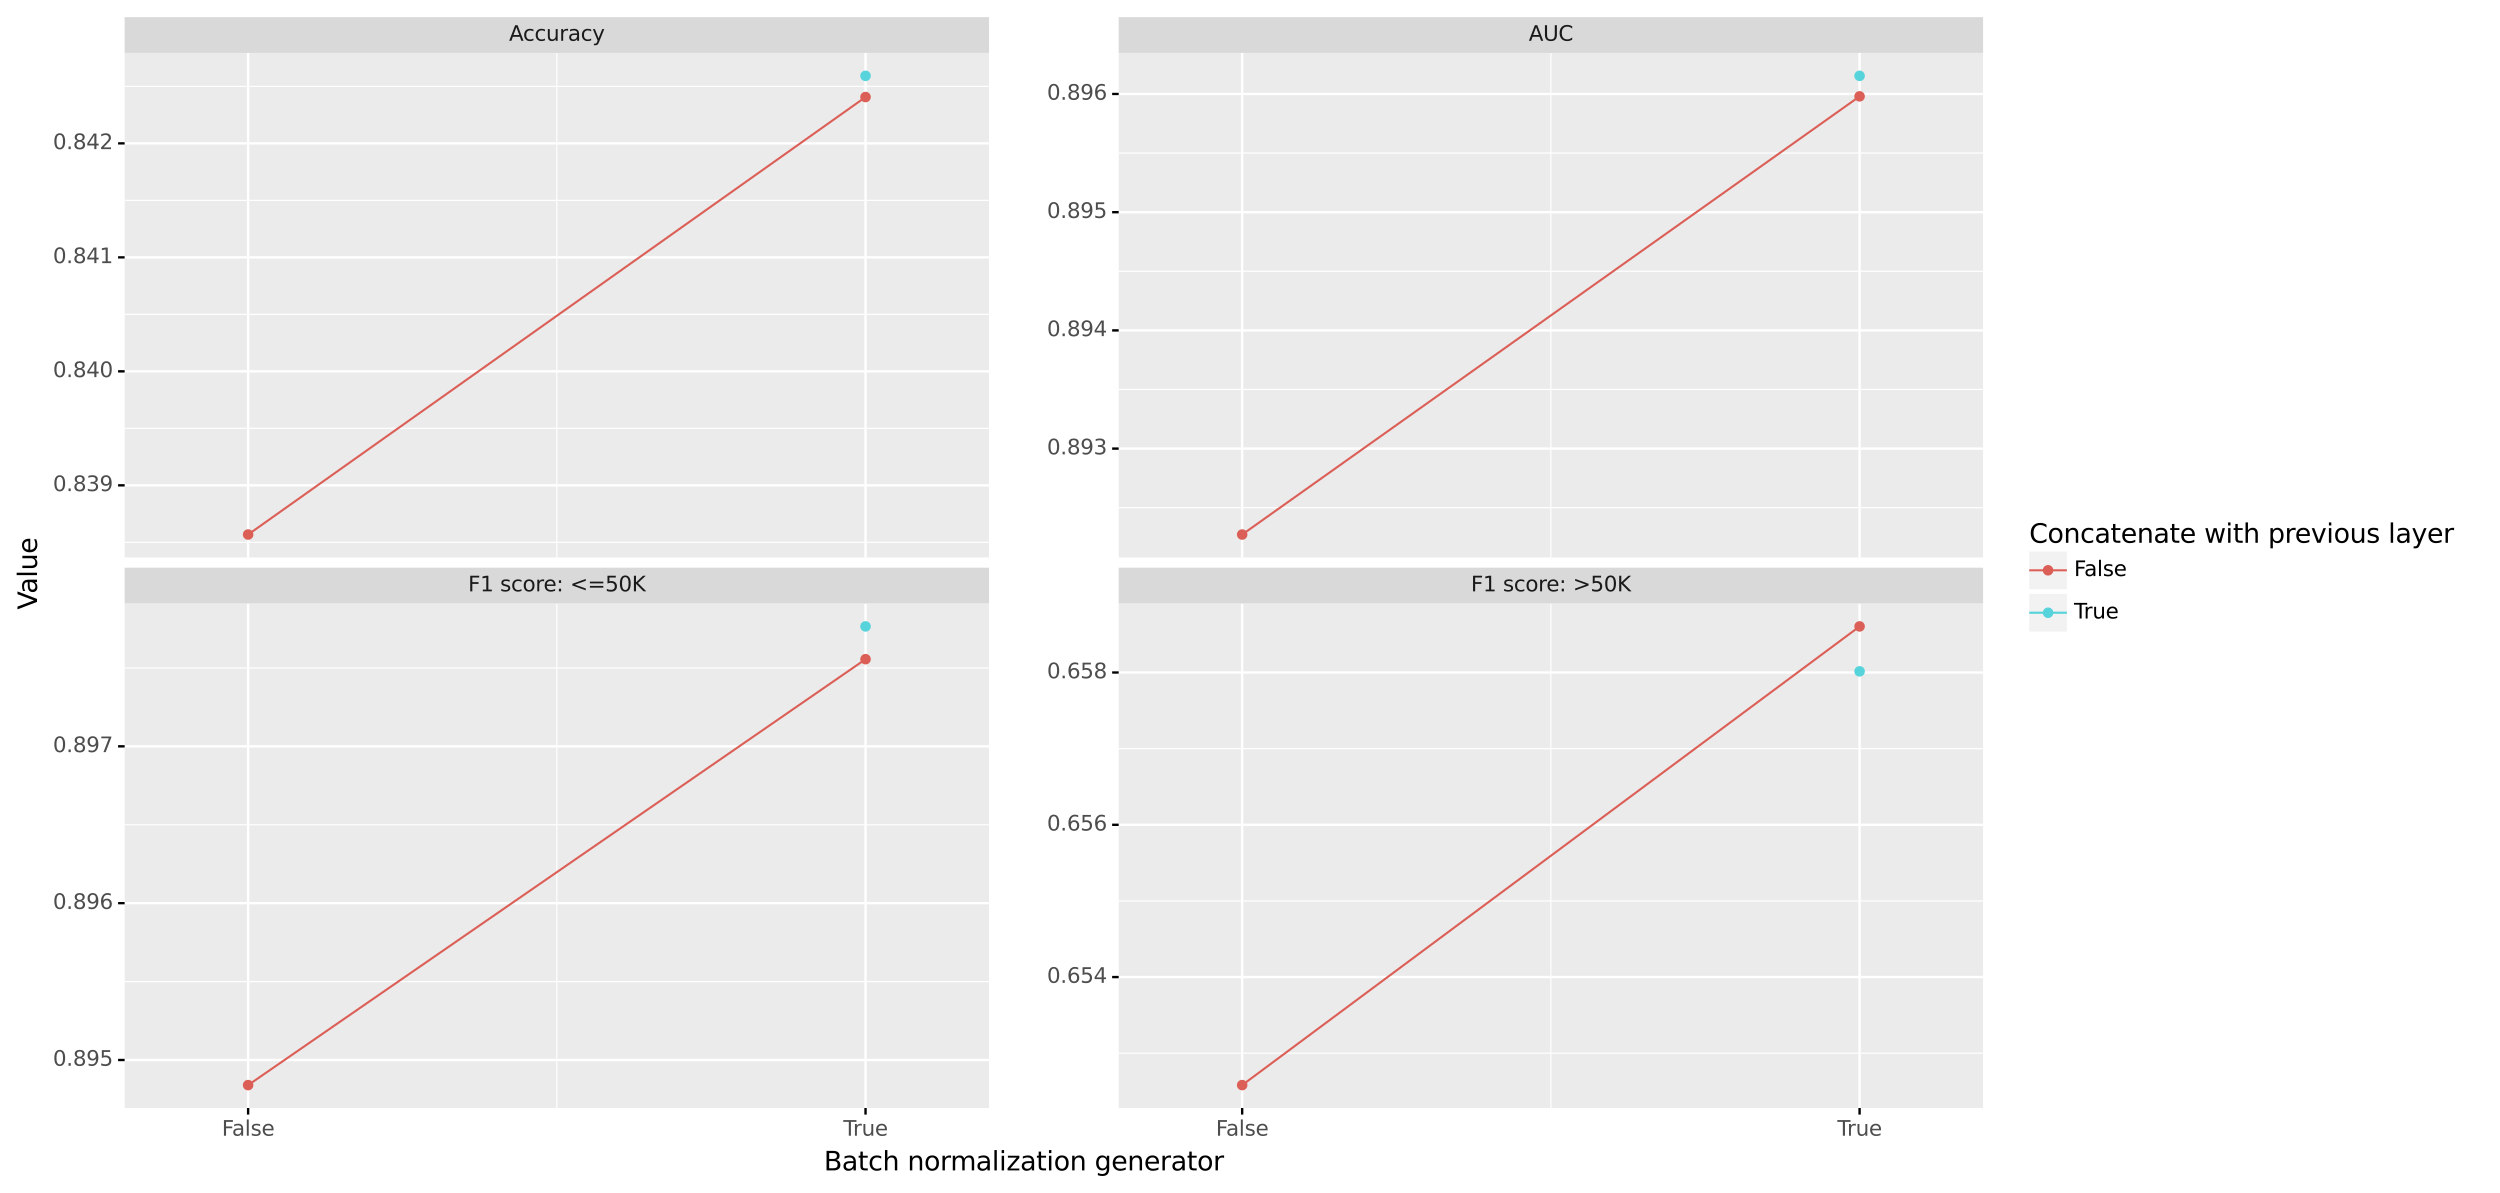<?xml version="1.0" encoding="utf-8" standalone="no"?>
<!DOCTYPE svg PUBLIC "-//W3C//DTD SVG 1.1//EN"
  "http://www.w3.org/Graphics/SVG/1.1/DTD/svg11.dtd">
<svg height="501.477pt" version="1.1" viewBox="0 0 1050.881 501.477" width="1050.881pt" xmlns="http://www.w3.org/2000/svg" xmlns:xlink="http://www.w3.org/1999/xlink">
 <rect x="0" y="0" width="1050.881" height="501.477" fill="#808080" stroke="none"/>
 <defs>
  <style type="text/css">*{stroke-linecap:butt;stroke-linejoin:round;}</style>
 </defs>
 <g id="figure_1">
  <g id="patch_1">
   <path d="M 0 501.477 
L 1050.881 501.477 
L 1050.881 0 
L 0 0 
z
" style="fill:#ffffff;stroke:#ffffff;stroke-linejoin:miter;"/>
  </g>
  <g id="axes_1">
   <g id="patch_2">
    <path d="M 52.389 234.334 
L 415.738 234.334 
L 415.738 22.244 
L 52.389 22.244 
z
" style="fill:#ebebeb;"/>
   </g>
   <g id="matplotlib.axis_1">
    <g id="xtick_1">
     <g id="line2d_1">
      <path clip-path="url(#pdd82949e66)" d="M 104.296 234.334 
L 104.296 22.244 
" style="fill:none;stroke:#ffffff;"/>
     </g>
    </g>
    <g id="xtick_2">
     <g id="line2d_2">
      <path clip-path="url(#pdd82949e66)" d="M 363.831 234.334 
L 363.831 22.244 
" style="fill:none;stroke:#ffffff;"/>
     </g>
    </g>
    <g id="xtick_3">
     <g id="line2d_3">
      <path clip-path="url(#pdd82949e66)" d="M 234.063 234.334 
L 234.063 22.244 
" style="fill:none;stroke:#ffffff;stroke-width:0.5;"/>
     </g>
    </g>
   </g>
   <g id="matplotlib.axis_2">
    <g id="ytick_1">
     <g id="line2d_4">
      <path clip-path="url(#pdd82949e66)" d="M 52.389 204.013 
L 415.738 204.013 
" style="fill:none;stroke:#ffffff;"/>
     </g>
     <g id="line2d_5">
      <path d="M 52.389 204.013 
" style="fill:none;stroke:#333333;stroke-width:1.5;"/>
      <defs>
       <path d="M 0 0 
L -2.75 0 
" id="mdc51d6f769" style="stroke:#000000;"/>
      </defs>
      <g>
       <use style="fill:#333333;stroke:#000000;" x="52.389" xlink:href="#mdc51d6f769" y="204.013"/>
      </g>
     </g>
     <g id="text_1">
      <!-- 0.839 -->
      <g style="fill:#4d4d4d;" transform="translate(22.246 206.441)scale(0.088 -0.088)">
       <defs>
        <path d="M 2034 4250 
Q 1547 4250 1301 3770 
Q 1056 3291 1056 2328 
Q 1056 1369 1301 889 
Q 1547 409 2034 409 
Q 2525 409 2770 889 
Q 3016 1369 3016 2328 
Q 3016 3291 2770 3770 
Q 2525 4250 2034 4250 
z
M 2034 4750 
Q 2819 4750 3233 4129 
Q 3647 3509 3647 2328 
Q 3647 1150 3233 529 
Q 2819 -91 2034 -91 
Q 1250 -91 836 529 
Q 422 1150 422 2328 
Q 422 3509 836 4129 
Q 1250 4750 2034 4750 
z
" id="DejaVuSans-30" transform="scale(0.016)"/>
        <path d="M 684 794 
L 1344 794 
L 1344 0 
L 684 0 
L 684 794 
z
" id="DejaVuSans-2e" transform="scale(0.016)"/>
        <path d="M 2034 2216 
Q 1584 2216 1326 1975 
Q 1069 1734 1069 1313 
Q 1069 891 1326 650 
Q 1584 409 2034 409 
Q 2484 409 2743 651 
Q 3003 894 3003 1313 
Q 3003 1734 2745 1975 
Q 2488 2216 2034 2216 
z
M 1403 2484 
Q 997 2584 770 2862 
Q 544 3141 544 3541 
Q 544 4100 942 4425 
Q 1341 4750 2034 4750 
Q 2731 4750 3128 4425 
Q 3525 4100 3525 3541 
Q 3525 3141 3298 2862 
Q 3072 2584 2669 2484 
Q 3125 2378 3379 2068 
Q 3634 1759 3634 1313 
Q 3634 634 3220 271 
Q 2806 -91 2034 -91 
Q 1263 -91 848 271 
Q 434 634 434 1313 
Q 434 1759 690 2068 
Q 947 2378 1403 2484 
z
M 1172 3481 
Q 1172 3119 1398 2916 
Q 1625 2713 2034 2713 
Q 2441 2713 2670 2916 
Q 2900 3119 2900 3481 
Q 2900 3844 2670 4047 
Q 2441 4250 2034 4250 
Q 1625 4250 1398 4047 
Q 1172 3844 1172 3481 
z
" id="DejaVuSans-38" transform="scale(0.016)"/>
        <path d="M 2597 2516 
Q 3050 2419 3304 2112 
Q 3559 1806 3559 1356 
Q 3559 666 3084 287 
Q 2609 -91 1734 -91 
Q 1441 -91 1130 -33 
Q 819 25 488 141 
L 488 750 
Q 750 597 1062 519 
Q 1375 441 1716 441 
Q 2309 441 2620 675 
Q 2931 909 2931 1356 
Q 2931 1769 2642 2001 
Q 2353 2234 1838 2234 
L 1294 2234 
L 1294 2753 
L 1863 2753 
Q 2328 2753 2575 2939 
Q 2822 3125 2822 3475 
Q 2822 3834 2567 4026 
Q 2313 4219 1838 4219 
Q 1578 4219 1281 4162 
Q 984 4106 628 3988 
L 628 4550 
Q 988 4650 1302 4700 
Q 1616 4750 1894 4750 
Q 2613 4750 3031 4423 
Q 3450 4097 3450 3541 
Q 3450 3153 3228 2886 
Q 3006 2619 2597 2516 
z
" id="DejaVuSans-33" transform="scale(0.016)"/>
        <path d="M 703 97 
L 703 672 
Q 941 559 1184 500 
Q 1428 441 1663 441 
Q 2288 441 2617 861 
Q 2947 1281 2994 2138 
Q 2813 1869 2534 1725 
Q 2256 1581 1919 1581 
Q 1219 1581 811 2004 
Q 403 2428 403 3163 
Q 403 3881 828 4315 
Q 1253 4750 1959 4750 
Q 2769 4750 3195 4129 
Q 3622 3509 3622 2328 
Q 3622 1225 3098 567 
Q 2575 -91 1691 -91 
Q 1453 -91 1209 -44 
Q 966 3 703 97 
z
M 1959 2075 
Q 2384 2075 2632 2365 
Q 2881 2656 2881 3163 
Q 2881 3666 2632 3958 
Q 2384 4250 1959 4250 
Q 1534 4250 1286 3958 
Q 1038 3666 1038 3163 
Q 1038 2656 1286 2365 
Q 1534 2075 1959 2075 
z
" id="DejaVuSans-39" transform="scale(0.016)"/>
       </defs>
       <use xlink:href="#DejaVuSans-30"/>
       <use x="63.623" xlink:href="#DejaVuSans-2e"/>
       <use x="95.41" xlink:href="#DejaVuSans-38"/>
       <use x="159.033" xlink:href="#DejaVuSans-33"/>
       <use x="222.656" xlink:href="#DejaVuSans-39"/>
      </g>
     </g>
    </g>
    <g id="ytick_2">
     <g id="line2d_6">
      <path clip-path="url(#pdd82949e66)" d="M 52.389 156.097 
L 415.738 156.097 
" style="fill:none;stroke:#ffffff;"/>
     </g>
     <g id="line2d_7">
      <path d="M 52.389 156.097 
" style="fill:none;stroke:#333333;stroke-width:1.5;"/>
      <g>
       <use style="fill:#333333;stroke:#000000;" x="52.389" xlink:href="#mdc51d6f769" y="156.097"/>
      </g>
     </g>
     <g id="text_2">
      <!-- 0.840 -->
      <g style="fill:#4d4d4d;" transform="translate(22.246 158.525)scale(0.088 -0.088)">
       <defs>
        <path d="M 2419 4116 
L 825 1625 
L 2419 1625 
L 2419 4116 
z
M 2253 4666 
L 3047 4666 
L 3047 1625 
L 3713 1625 
L 3713 1100 
L 3047 1100 
L 3047 0 
L 2419 0 
L 2419 1100 
L 313 1100 
L 313 1709 
L 2253 4666 
z
" id="DejaVuSans-34" transform="scale(0.016)"/>
       </defs>
       <use xlink:href="#DejaVuSans-30"/>
       <use x="63.623" xlink:href="#DejaVuSans-2e"/>
       <use x="95.41" xlink:href="#DejaVuSans-38"/>
       <use x="159.033" xlink:href="#DejaVuSans-34"/>
       <use x="222.656" xlink:href="#DejaVuSans-30"/>
      </g>
     </g>
    </g>
    <g id="ytick_3">
     <g id="line2d_8">
      <path clip-path="url(#pdd82949e66)" d="M 52.389 108.181 
L 415.738 108.181 
" style="fill:none;stroke:#ffffff;"/>
     </g>
     <g id="line2d_9">
      <path d="M 52.389 108.181 
" style="fill:none;stroke:#333333;stroke-width:1.5;"/>
      <g>
       <use style="fill:#333333;stroke:#000000;" x="52.389" xlink:href="#mdc51d6f769" y="108.181"/>
      </g>
     </g>
     <g id="text_3">
      <!-- 0.841 -->
      <g style="fill:#4d4d4d;" transform="translate(22.246 110.609)scale(0.088 -0.088)">
       <defs>
        <path d="M 794 531 
L 1825 531 
L 1825 4091 
L 703 3866 
L 703 4441 
L 1819 4666 
L 2450 4666 
L 2450 531 
L 3481 531 
L 3481 0 
L 794 0 
L 794 531 
z
" id="DejaVuSans-31" transform="scale(0.016)"/>
       </defs>
       <use xlink:href="#DejaVuSans-30"/>
       <use x="63.623" xlink:href="#DejaVuSans-2e"/>
       <use x="95.41" xlink:href="#DejaVuSans-38"/>
       <use x="159.033" xlink:href="#DejaVuSans-34"/>
       <use x="222.656" xlink:href="#DejaVuSans-31"/>
      </g>
     </g>
    </g>
    <g id="ytick_4">
     <g id="line2d_10">
      <path clip-path="url(#pdd82949e66)" d="M 52.389 60.265 
L 415.738 60.265 
" style="fill:none;stroke:#ffffff;"/>
     </g>
     <g id="line2d_11">
      <path d="M 52.389 60.265 
" style="fill:none;stroke:#333333;stroke-width:1.5;"/>
      <g>
       <use style="fill:#333333;stroke:#000000;" x="52.389" xlink:href="#mdc51d6f769" y="60.265"/>
      </g>
     </g>
     <g id="text_4">
      <!-- 0.842 -->
      <g style="fill:#4d4d4d;" transform="translate(22.246 62.693)scale(0.088 -0.088)">
       <defs>
        <path d="M 1228 531 
L 3431 531 
L 3431 0 
L 469 0 
L 469 531 
Q 828 903 1448 1529 
Q 2069 2156 2228 2338 
Q 2531 2678 2651 2914 
Q 2772 3150 2772 3378 
Q 2772 3750 2511 3984 
Q 2250 4219 1831 4219 
Q 1534 4219 1204 4116 
Q 875 4013 500 3803 
L 500 4441 
Q 881 4594 1212 4672 
Q 1544 4750 1819 4750 
Q 2544 4750 2975 4387 
Q 3406 4025 3406 3419 
Q 3406 3131 3298 2873 
Q 3191 2616 2906 2266 
Q 2828 2175 2409 1742 
Q 1991 1309 1228 531 
z
" id="DejaVuSans-32" transform="scale(0.016)"/>
       </defs>
       <use xlink:href="#DejaVuSans-30"/>
       <use x="63.623" xlink:href="#DejaVuSans-2e"/>
       <use x="95.41" xlink:href="#DejaVuSans-38"/>
       <use x="159.033" xlink:href="#DejaVuSans-34"/>
       <use x="222.656" xlink:href="#DejaVuSans-32"/>
      </g>
     </g>
    </g>
    <g id="ytick_5">
     <g id="line2d_12">
      <path clip-path="url(#pdd82949e66)" d="M 52.389 227.971 
L 415.738 227.971 
" style="fill:none;stroke:#ffffff;stroke-width:0.5;"/>
     </g>
    </g>
    <g id="ytick_6">
     <g id="line2d_13">
      <path clip-path="url(#pdd82949e66)" d="M 52.389 180.055 
L 415.738 180.055 
" style="fill:none;stroke:#ffffff;stroke-width:0.5;"/>
     </g>
    </g>
    <g id="ytick_7">
     <g id="line2d_14">
      <path clip-path="url(#pdd82949e66)" d="M 52.389 132.139 
L 415.738 132.139 
" style="fill:none;stroke:#ffffff;stroke-width:0.5;"/>
     </g>
    </g>
    <g id="ytick_8">
     <g id="line2d_15">
      <path clip-path="url(#pdd82949e66)" d="M 52.389 84.223 
L 415.738 84.223 
" style="fill:none;stroke:#ffffff;stroke-width:0.5;"/>
     </g>
    </g>
    <g id="ytick_9">
     <g id="line2d_16">
      <path clip-path="url(#pdd82949e66)" d="M 52.389 36.307 
L 415.738 36.307 
" style="fill:none;stroke:#ffffff;stroke-width:0.5;"/>
     </g>
    </g>
    <g id="text_5">
     <!-- Value -->
     <g transform="translate(15.558 256.228)rotate(-90)scale(0.11 -0.11)">
      <defs>
       <path d="M 1831 0 
L 50 4666 
L 709 4666 
L 2188 738 
L 3669 4666 
L 4325 4666 
L 2547 0 
L 1831 0 
z
" id="DejaVuSans-56" transform="scale(0.016)"/>
       <path d="M 2194 1759 
Q 1497 1759 1228 1600 
Q 959 1441 959 1056 
Q 959 750 1161 570 
Q 1363 391 1709 391 
Q 2188 391 2477 730 
Q 2766 1069 2766 1631 
L 2766 1759 
L 2194 1759 
z
M 3341 1997 
L 3341 0 
L 2766 0 
L 2766 531 
Q 2569 213 2275 61 
Q 1981 -91 1556 -91 
Q 1019 -91 701 211 
Q 384 513 384 1019 
Q 384 1609 779 1909 
Q 1175 2209 1959 2209 
L 2766 2209 
L 2766 2266 
Q 2766 2663 2505 2880 
Q 2244 3097 1772 3097 
Q 1472 3097 1187 3025 
Q 903 2953 641 2809 
L 641 3341 
Q 956 3463 1253 3523 
Q 1550 3584 1831 3584 
Q 2591 3584 2966 3190 
Q 3341 2797 3341 1997 
z
" id="DejaVuSans-61" transform="scale(0.016)"/>
       <path d="M 603 4863 
L 1178 4863 
L 1178 0 
L 603 0 
L 603 4863 
z
" id="DejaVuSans-6c" transform="scale(0.016)"/>
       <path d="M 544 1381 
L 544 3500 
L 1119 3500 
L 1119 1403 
Q 1119 906 1312 657 
Q 1506 409 1894 409 
Q 2359 409 2629 706 
Q 2900 1003 2900 1516 
L 2900 3500 
L 3475 3500 
L 3475 0 
L 2900 0 
L 2900 538 
Q 2691 219 2414 64 
Q 2138 -91 1772 -91 
Q 1169 -91 856 284 
Q 544 659 544 1381 
z
M 1991 3584 
L 1991 3584 
z
" id="DejaVuSans-75" transform="scale(0.016)"/>
       <path d="M 3597 1894 
L 3597 1613 
L 953 1613 
Q 991 1019 1311 708 
Q 1631 397 2203 397 
Q 2534 397 2845 478 
Q 3156 559 3463 722 
L 3463 178 
Q 3153 47 2828 -22 
Q 2503 -91 2169 -91 
Q 1331 -91 842 396 
Q 353 884 353 1716 
Q 353 2575 817 3079 
Q 1281 3584 2069 3584 
Q 2775 3584 3186 3129 
Q 3597 2675 3597 1894 
z
M 3022 2063 
Q 3016 2534 2758 2815 
Q 2500 3097 2075 3097 
Q 1594 3097 1305 2825 
Q 1016 2553 972 2059 
L 3022 2063 
z
" id="DejaVuSans-65" transform="scale(0.016)"/>
      </defs>
      <use xlink:href="#DejaVuSans-56"/>
      <use x="60.658" xlink:href="#DejaVuSans-61"/>
      <use x="121.938" xlink:href="#DejaVuSans-6c"/>
      <use x="149.721" xlink:href="#DejaVuSans-75"/>
      <use x="213.1" xlink:href="#DejaVuSans-65"/>
     </g>
    </g>
   </g>
   <g id="line2d_17">
    <path clip-path="url(#pdd82949e66)" d="M 104.296 224.694 
L 363.831 40.793 
" style="fill:none;stroke:#db5f57;stroke-width:0.886;"/>
   </g>
   <g id="PathCollection_1">
    <path clip-path="url(#pdd82949e66)" d="M 104.296 226.466 
C 104.766 226.466 105.217 226.279 105.549 225.947 
C 105.881 225.615 106.068 225.164 106.068 224.694 
C 106.068 224.224 105.881 223.773 105.549 223.44 
C 105.217 223.108 104.766 222.921 104.296 222.921 
C 103.826 222.921 103.375 223.108 103.042 223.44 
C 102.71 223.773 102.523 224.224 102.523 224.694 
C 102.523 225.164 102.71 225.615 103.042 225.947 
C 103.375 226.279 103.826 226.466 104.296 226.466 
z
" style="fill:#db5f57;stroke:#db5f57;stroke-width:0.886;"/>
    <path clip-path="url(#pdd82949e66)" d="M 363.831 42.566 
C 364.301 42.566 364.751 42.379 365.084 42.047 
C 365.416 41.714 365.603 41.263 365.603 40.793 
C 365.603 40.323 365.416 39.872 365.084 39.54 
C 364.751 39.208 364.301 39.021 363.831 39.021 
C 363.36 39.021 362.91 39.208 362.577 39.54 
C 362.245 39.872 362.058 40.323 362.058 40.793 
C 362.058 41.263 362.245 41.714 362.577 42.047 
C 362.91 42.379 363.36 42.566 363.831 42.566 
z
" style="fill:#db5f57;stroke:#db5f57;stroke-width:0.886;"/>
    <path clip-path="url(#pdd82949e66)" d="M 363.831 33.657 
C 364.301 33.657 364.751 33.47 365.084 33.138 
C 365.416 32.805 365.603 32.355 365.603 31.885 
C 365.603 31.414 365.416 30.964 365.084 30.631 
C 364.751 30.299 364.301 30.112 363.831 30.112 
C 363.36 30.112 362.91 30.299 362.577 30.631 
C 362.245 30.964 362.058 31.414 362.058 31.885 
C 362.058 32.355 362.245 32.805 362.577 33.138 
C 362.91 33.47 363.36 33.657 363.831 33.657 
z
" style="fill:#57d3db;stroke:#57d3db;stroke-width:0.886;"/>
   </g>
   <g id="patch_3">
    <path d="M 52.389 22.244 
L 415.738 22.244 
L 415.738 7.2 
L 52.389 7.2 
z
" style="fill:#d9d9d9;"/>
   </g>
   <g id="text_6">
    <!-- Accuracy -->
    <g style="fill:#1a1a1a;" transform="translate(213.974 17.15)scale(0.088 -0.088)">
     <defs>
      <path d="M 2188 4044 
L 1331 1722 
L 3047 1722 
L 2188 4044 
z
M 1831 4666 
L 2547 4666 
L 4325 0 
L 3669 0 
L 3244 1197 
L 1141 1197 
L 716 0 
L 50 0 
L 1831 4666 
z
" id="DejaVuSans-41" transform="scale(0.016)"/>
      <path d="M 3122 3366 
L 3122 2828 
Q 2878 2963 2633 3030 
Q 2388 3097 2138 3097 
Q 1578 3097 1268 2742 
Q 959 2388 959 1747 
Q 959 1106 1268 751 
Q 1578 397 2138 397 
Q 2388 397 2633 464 
Q 2878 531 3122 666 
L 3122 134 
Q 2881 22 2623 -34 
Q 2366 -91 2075 -91 
Q 1284 -91 818 406 
Q 353 903 353 1747 
Q 353 2603 823 3093 
Q 1294 3584 2113 3584 
Q 2378 3584 2631 3529 
Q 2884 3475 3122 3366 
z
" id="DejaVuSans-63" transform="scale(0.016)"/>
      <path d="M 2631 2963 
Q 2534 3019 2420 3045 
Q 2306 3072 2169 3072 
Q 1681 3072 1420 2755 
Q 1159 2438 1159 1844 
L 1159 0 
L 581 0 
L 581 3500 
L 1159 3500 
L 1159 2956 
Q 1341 3275 1631 3429 
Q 1922 3584 2338 3584 
Q 2397 3584 2469 3576 
Q 2541 3569 2628 3553 
L 2631 2963 
z
" id="DejaVuSans-72" transform="scale(0.016)"/>
      <path d="M 2059 -325 
Q 1816 -950 1584 -1140 
Q 1353 -1331 966 -1331 
L 506 -1331 
L 506 -850 
L 844 -850 
Q 1081 -850 1212 -737 
Q 1344 -625 1503 -206 
L 1606 56 
L 191 3500 
L 800 3500 
L 1894 763 
L 2988 3500 
L 3597 3500 
L 2059 -325 
z
" id="DejaVuSans-79" transform="scale(0.016)"/>
     </defs>
     <use xlink:href="#DejaVuSans-41"/>
     <use x="66.658" xlink:href="#DejaVuSans-63"/>
     <use x="121.639" xlink:href="#DejaVuSans-63"/>
     <use x="176.619" xlink:href="#DejaVuSans-75"/>
     <use x="239.998" xlink:href="#DejaVuSans-72"/>
     <use x="281.111" xlink:href="#DejaVuSans-61"/>
     <use x="342.391" xlink:href="#DejaVuSans-63"/>
     <use x="397.371" xlink:href="#DejaVuSans-79"/>
    </g>
   </g>
   <g id="patch_4">
    <path d="M 840.789 277.687 
L 1043.681 277.687 
L 1043.681 204.561 
L 840.789 204.561 
z
" style="fill:#ffffff;"/>
   </g>
   <g id="text_7">
    <!-- Concatenate with previous layer -->
    <g transform="translate(852.989 228.155)scale(0.11 -0.11)">
     <defs>
      <path d="M 4122 4306 
L 4122 3641 
Q 3803 3938 3442 4084 
Q 3081 4231 2675 4231 
Q 1875 4231 1450 3742 
Q 1025 3253 1025 2328 
Q 1025 1406 1450 917 
Q 1875 428 2675 428 
Q 3081 428 3442 575 
Q 3803 722 4122 1019 
L 4122 359 
Q 3791 134 3420 21 
Q 3050 -91 2638 -91 
Q 1578 -91 968 557 
Q 359 1206 359 2328 
Q 359 3453 968 4101 
Q 1578 4750 2638 4750 
Q 3056 4750 3426 4639 
Q 3797 4528 4122 4306 
z
" id="DejaVuSans-43" transform="scale(0.016)"/>
      <path d="M 1959 3097 
Q 1497 3097 1228 2736 
Q 959 2375 959 1747 
Q 959 1119 1226 758 
Q 1494 397 1959 397 
Q 2419 397 2687 759 
Q 2956 1122 2956 1747 
Q 2956 2369 2687 2733 
Q 2419 3097 1959 3097 
z
M 1959 3584 
Q 2709 3584 3137 3096 
Q 3566 2609 3566 1747 
Q 3566 888 3137 398 
Q 2709 -91 1959 -91 
Q 1206 -91 779 398 
Q 353 888 353 1747 
Q 353 2609 779 3096 
Q 1206 3584 1959 3584 
z
" id="DejaVuSans-6f" transform="scale(0.016)"/>
      <path d="M 3513 2113 
L 3513 0 
L 2938 0 
L 2938 2094 
Q 2938 2591 2744 2837 
Q 2550 3084 2163 3084 
Q 1697 3084 1428 2787 
Q 1159 2491 1159 1978 
L 1159 0 
L 581 0 
L 581 3500 
L 1159 3500 
L 1159 2956 
Q 1366 3272 1645 3428 
Q 1925 3584 2291 3584 
Q 2894 3584 3203 3211 
Q 3513 2838 3513 2113 
z
" id="DejaVuSans-6e" transform="scale(0.016)"/>
      <path d="M 1172 4494 
L 1172 3500 
L 2356 3500 
L 2356 3053 
L 1172 3053 
L 1172 1153 
Q 1172 725 1289 603 
Q 1406 481 1766 481 
L 2356 481 
L 2356 0 
L 1766 0 
Q 1100 0 847 248 
Q 594 497 594 1153 
L 594 3053 
L 172 3053 
L 172 3500 
L 594 3500 
L 594 4494 
L 1172 4494 
z
" id="DejaVuSans-74" transform="scale(0.016)"/>
      <path id="DejaVuSans-20" transform="scale(0.016)"/>
      <path d="M 269 3500 
L 844 3500 
L 1563 769 
L 2278 3500 
L 2956 3500 
L 3675 769 
L 4391 3500 
L 4966 3500 
L 4050 0 
L 3372 0 
L 2619 2869 
L 1863 0 
L 1184 0 
L 269 3500 
z
" id="DejaVuSans-77" transform="scale(0.016)"/>
      <path d="M 603 3500 
L 1178 3500 
L 1178 0 
L 603 0 
L 603 3500 
z
M 603 4863 
L 1178 4863 
L 1178 4134 
L 603 4134 
L 603 4863 
z
" id="DejaVuSans-69" transform="scale(0.016)"/>
      <path d="M 3513 2113 
L 3513 0 
L 2938 0 
L 2938 2094 
Q 2938 2591 2744 2837 
Q 2550 3084 2163 3084 
Q 1697 3084 1428 2787 
Q 1159 2491 1159 1978 
L 1159 0 
L 581 0 
L 581 4863 
L 1159 4863 
L 1159 2956 
Q 1366 3272 1645 3428 
Q 1925 3584 2291 3584 
Q 2894 3584 3203 3211 
Q 3513 2838 3513 2113 
z
" id="DejaVuSans-68" transform="scale(0.016)"/>
      <path d="M 1159 525 
L 1159 -1331 
L 581 -1331 
L 581 3500 
L 1159 3500 
L 1159 2969 
Q 1341 3281 1617 3432 
Q 1894 3584 2278 3584 
Q 2916 3584 3314 3078 
Q 3713 2572 3713 1747 
Q 3713 922 3314 415 
Q 2916 -91 2278 -91 
Q 1894 -91 1617 61 
Q 1341 213 1159 525 
z
M 3116 1747 
Q 3116 2381 2855 2742 
Q 2594 3103 2138 3103 
Q 1681 3103 1420 2742 
Q 1159 2381 1159 1747 
Q 1159 1113 1420 752 
Q 1681 391 2138 391 
Q 2594 391 2855 752 
Q 3116 1113 3116 1747 
z
" id="DejaVuSans-70" transform="scale(0.016)"/>
      <path d="M 191 3500 
L 800 3500 
L 1894 563 
L 2988 3500 
L 3597 3500 
L 2284 0 
L 1503 0 
L 191 3500 
z
" id="DejaVuSans-76" transform="scale(0.016)"/>
      <path d="M 2834 3397 
L 2834 2853 
Q 2591 2978 2328 3040 
Q 2066 3103 1784 3103 
Q 1356 3103 1142 2972 
Q 928 2841 928 2578 
Q 928 2378 1081 2264 
Q 1234 2150 1697 2047 
L 1894 2003 
Q 2506 1872 2764 1633 
Q 3022 1394 3022 966 
Q 3022 478 2636 193 
Q 2250 -91 1575 -91 
Q 1294 -91 989 -36 
Q 684 19 347 128 
L 347 722 
Q 666 556 975 473 
Q 1284 391 1588 391 
Q 1994 391 2212 530 
Q 2431 669 2431 922 
Q 2431 1156 2273 1281 
Q 2116 1406 1581 1522 
L 1381 1569 
Q 847 1681 609 1914 
Q 372 2147 372 2553 
Q 372 3047 722 3315 
Q 1072 3584 1716 3584 
Q 2034 3584 2315 3537 
Q 2597 3491 2834 3397 
z
" id="DejaVuSans-73" transform="scale(0.016)"/>
     </defs>
     <use xlink:href="#DejaVuSans-43"/>
     <use x="69.824" xlink:href="#DejaVuSans-6f"/>
     <use x="131.006" xlink:href="#DejaVuSans-6e"/>
     <use x="194.385" xlink:href="#DejaVuSans-63"/>
     <use x="249.365" xlink:href="#DejaVuSans-61"/>
     <use x="310.645" xlink:href="#DejaVuSans-74"/>
     <use x="349.854" xlink:href="#DejaVuSans-65"/>
     <use x="411.377" xlink:href="#DejaVuSans-6e"/>
     <use x="474.756" xlink:href="#DejaVuSans-61"/>
     <use x="536.035" xlink:href="#DejaVuSans-74"/>
     <use x="575.244" xlink:href="#DejaVuSans-65"/>
     <use x="636.768" xlink:href="#DejaVuSans-20"/>
     <use x="668.555" xlink:href="#DejaVuSans-77"/>
     <use x="750.342" xlink:href="#DejaVuSans-69"/>
     <use x="778.125" xlink:href="#DejaVuSans-74"/>
     <use x="817.334" xlink:href="#DejaVuSans-68"/>
     <use x="880.713" xlink:href="#DejaVuSans-20"/>
     <use x="912.5" xlink:href="#DejaVuSans-70"/>
     <use x="975.977" xlink:href="#DejaVuSans-72"/>
     <use x="1014.84" xlink:href="#DejaVuSans-65"/>
     <use x="1076.363" xlink:href="#DejaVuSans-76"/>
     <use x="1135.543" xlink:href="#DejaVuSans-69"/>
     <use x="1163.326" xlink:href="#DejaVuSans-6f"/>
     <use x="1224.508" xlink:href="#DejaVuSans-75"/>
     <use x="1287.887" xlink:href="#DejaVuSans-73"/>
     <use x="1339.986" xlink:href="#DejaVuSans-20"/>
     <use x="1371.773" xlink:href="#DejaVuSans-6c"/>
     <use x="1399.557" xlink:href="#DejaVuSans-61"/>
     <use x="1460.836" xlink:href="#DejaVuSans-79"/>
     <use x="1520.016" xlink:href="#DejaVuSans-65"/>
     <use x="1581.539" xlink:href="#DejaVuSans-72"/>
    </g>
   </g>
   <g id="patch_5">
    <path clip-path="url(#p0f8e47e3ac)" d="M 852.989 247.647 
L 868.829 247.647 
L 868.829 231.807 
L 852.989 231.807 
z
" style="fill:#f2f2f2;"/>
   </g>
   <g id="line2d_18">
    <path clip-path="url(#p0f8e47e3ac)" d="M 852.989 239.727 
L 868.829 239.727 
" style="fill:none;stroke:#db5f57;stroke-width:0.886;"/>
   </g>
   <g id="line2d_19">
    <path clip-path="url(#p0f8e47e3ac)" d="M 860.909 239.727 
" style="fill:none;stroke:#1f77b4;stroke-linecap:square;stroke-width:1.5;"/>
    <defs>
     <path d="M 0 1.772 
C 0.47 1.772 0.921 1.586 1.253 1.253 
C 1.586 0.921 1.772 0.47 1.772 0 
C 1.772 -0.47 1.586 -0.921 1.253 -1.253 
C 0.921 -1.586 0.47 -1.772 0 -1.772 
C -0.47 -1.772 -0.921 -1.586 -1.253 -1.253 
C -1.586 -0.921 -1.772 -0.47 -1.772 0 
C -1.772 0.47 -1.586 0.921 -1.253 1.253 
C -0.921 1.586 -0.47 1.772 0 1.772 
z
" id="m545b6b894c" style="stroke:#db5f57;stroke-width:0.886;"/>
    </defs>
    <g clip-path="url(#p0f8e47e3ac)">
     <use style="fill:#db5f57;stroke:#db5f57;stroke-width:0.886;" x="860.909" xlink:href="#m545b6b894c" y="239.727"/>
    </g>
   </g>
   <g id="text_8">
    <!-- False -->
    <g transform="translate(871.829 242.155)scale(0.088 -0.088)">
     <defs>
      <path d="M 628 4666 
L 3309 4666 
L 3309 4134 
L 1259 4134 
L 1259 2759 
L 3109 2759 
L 3109 2228 
L 1259 2228 
L 1259 0 
L 628 0 
L 628 4666 
z
" id="DejaVuSans-46" transform="scale(0.016)"/>
     </defs>
     <use xlink:href="#DejaVuSans-46"/>
     <use x="48.395" xlink:href="#DejaVuSans-61"/>
     <use x="109.674" xlink:href="#DejaVuSans-6c"/>
     <use x="137.457" xlink:href="#DejaVuSans-73"/>
     <use x="189.557" xlink:href="#DejaVuSans-65"/>
    </g>
   </g>
   <g id="patch_6">
    <path clip-path="url(#pa31fb16f0c)" d="M 852.989 265.487 
L 868.829 265.487 
L 868.829 249.647 
L 852.989 249.647 
z
" style="fill:#f2f2f2;"/>
   </g>
   <g id="line2d_20">
    <path clip-path="url(#pa31fb16f0c)" d="M 852.989 257.567 
L 868.829 257.567 
" style="fill:none;stroke:#57d3db;stroke-width:0.886;"/>
   </g>
   <g id="line2d_21">
    <path clip-path="url(#pa31fb16f0c)" d="M 860.909 257.567 
" style="fill:none;stroke:#1f77b4;stroke-linecap:square;stroke-width:1.5;"/>
    <defs>
     <path d="M 0 1.772 
C 0.47 1.772 0.921 1.586 1.253 1.253 
C 1.586 0.921 1.772 0.47 1.772 0 
C 1.772 -0.47 1.586 -0.921 1.253 -1.253 
C 0.921 -1.586 0.47 -1.772 0 -1.772 
C -0.47 -1.772 -0.921 -1.586 -1.253 -1.253 
C -1.586 -0.921 -1.772 -0.47 -1.772 0 
C -1.772 0.47 -1.586 0.921 -1.253 1.253 
C -0.921 1.586 -0.47 1.772 0 1.772 
z
" id="mabe1f27bf4" style="stroke:#57d3db;stroke-width:0.886;"/>
    </defs>
    <g clip-path="url(#pa31fb16f0c)">
     <use style="fill:#57d3db;stroke:#57d3db;stroke-width:0.886;" x="860.909" xlink:href="#mabe1f27bf4" y="257.567"/>
    </g>
   </g>
   <g id="text_9">
    <!-- True -->
    <g transform="translate(871.829 259.995)scale(0.088 -0.088)">
     <defs>
      <path d="M -19 4666 
L 3928 4666 
L 3928 4134 
L 2272 4134 
L 2272 0 
L 1638 0 
L 1638 4134 
L -19 4134 
L -19 4666 
z
" id="DejaVuSans-54" transform="scale(0.016)"/>
     </defs>
     <use xlink:href="#DejaVuSans-54"/>
     <use x="46.334" xlink:href="#DejaVuSans-72"/>
     <use x="87.447" xlink:href="#DejaVuSans-75"/>
     <use x="150.826" xlink:href="#DejaVuSans-65"/>
    </g>
   </g>
  </g>
  <g id="axes_2">
   <g id="patch_7">
    <path d="M 470.24 234.334 
L 833.589 234.334 
L 833.589 22.244 
L 470.24 22.244 
z
" style="fill:#ebebeb;"/>
   </g>
   <g id="matplotlib.axis_3">
    <g id="xtick_4">
     <g id="line2d_22">
      <path clip-path="url(#p787686f20b)" d="M 522.147 234.334 
L 522.147 22.244 
" style="fill:none;stroke:#ffffff;stroke-linecap:square;"/>
     </g>
    </g>
    <g id="xtick_5">
     <g id="line2d_23">
      <path clip-path="url(#p787686f20b)" d="M 781.682 234.334 
L 781.682 22.244 
" style="fill:none;stroke:#ffffff;stroke-linecap:square;"/>
     </g>
    </g>
    <g id="xtick_6">
     <g id="line2d_24">
      <path clip-path="url(#p787686f20b)" d="M 651.914 234.334 
L 651.914 22.244 
" style="fill:none;stroke:#ffffff;stroke-linecap:square;stroke-width:0.5;"/>
     </g>
    </g>
   </g>
   <g id="matplotlib.axis_4">
    <g id="ytick_10">
     <g id="line2d_25">
      <path clip-path="url(#p787686f20b)" d="M 470.24 188.566 
L 833.589 188.566 
" style="fill:none;stroke:#ffffff;stroke-linecap:square;"/>
     </g>
     <g id="line2d_26">
      <path d="M 470.24 188.566 
" style="fill:none;stroke:#333333;stroke-linecap:square;stroke-width:1.5;"/>
      <g>
       <use style="fill:#333333;stroke:#000000;" x="470.24" xlink:href="#mdc51d6f769" y="188.566"/>
      </g>
     </g>
     <g id="text_10">
      <!-- 0.893 -->
      <g style="fill:#4d4d4d;" transform="translate(440.097 190.994)scale(0.088 -0.088)">
       <use xlink:href="#DejaVuSans-30"/>
       <use x="63.623" xlink:href="#DejaVuSans-2e"/>
       <use x="95.41" xlink:href="#DejaVuSans-38"/>
       <use x="159.033" xlink:href="#DejaVuSans-39"/>
       <use x="222.656" xlink:href="#DejaVuSans-33"/>
      </g>
     </g>
    </g>
    <g id="ytick_11">
     <g id="line2d_27">
      <path clip-path="url(#p787686f20b)" d="M 470.24 138.877 
L 833.589 138.877 
" style="fill:none;stroke:#ffffff;stroke-linecap:square;"/>
     </g>
     <g id="line2d_28">
      <path d="M 470.24 138.877 
" style="fill:none;stroke:#333333;stroke-linecap:square;stroke-width:1.5;"/>
      <g>
       <use style="fill:#333333;stroke:#000000;" x="470.24" xlink:href="#mdc51d6f769" y="138.877"/>
      </g>
     </g>
     <g id="text_11">
      <!-- 0.894 -->
      <g style="fill:#4d4d4d;" transform="translate(440.097 141.306)scale(0.088 -0.088)">
       <use xlink:href="#DejaVuSans-30"/>
       <use x="63.623" xlink:href="#DejaVuSans-2e"/>
       <use x="95.41" xlink:href="#DejaVuSans-38"/>
       <use x="159.033" xlink:href="#DejaVuSans-39"/>
       <use x="222.656" xlink:href="#DejaVuSans-34"/>
      </g>
     </g>
    </g>
    <g id="ytick_12">
     <g id="line2d_29">
      <path clip-path="url(#p787686f20b)" d="M 470.24 89.189 
L 833.589 89.189 
" style="fill:none;stroke:#ffffff;stroke-linecap:square;"/>
     </g>
     <g id="line2d_30">
      <path d="M 470.24 89.189 
" style="fill:none;stroke:#333333;stroke-linecap:square;stroke-width:1.5;"/>
      <g>
       <use style="fill:#333333;stroke:#000000;" x="470.24" xlink:href="#mdc51d6f769" y="89.189"/>
      </g>
     </g>
     <g id="text_12">
      <!-- 0.895 -->
      <g style="fill:#4d4d4d;" transform="translate(440.097 91.617)scale(0.088 -0.088)">
       <defs>
        <path d="M 691 4666 
L 3169 4666 
L 3169 4134 
L 1269 4134 
L 1269 2991 
Q 1406 3038 1543 3061 
Q 1681 3084 1819 3084 
Q 2600 3084 3056 2656 
Q 3513 2228 3513 1497 
Q 3513 744 3044 326 
Q 2575 -91 1722 -91 
Q 1428 -91 1123 -41 
Q 819 9 494 109 
L 494 744 
Q 775 591 1075 516 
Q 1375 441 1709 441 
Q 2250 441 2565 725 
Q 2881 1009 2881 1497 
Q 2881 1984 2565 2268 
Q 2250 2553 1709 2553 
Q 1456 2553 1204 2497 
Q 953 2441 691 2322 
L 691 4666 
z
" id="DejaVuSans-35" transform="scale(0.016)"/>
       </defs>
       <use xlink:href="#DejaVuSans-30"/>
       <use x="63.623" xlink:href="#DejaVuSans-2e"/>
       <use x="95.41" xlink:href="#DejaVuSans-38"/>
       <use x="159.033" xlink:href="#DejaVuSans-39"/>
       <use x="222.656" xlink:href="#DejaVuSans-35"/>
      </g>
     </g>
    </g>
    <g id="ytick_13">
     <g id="line2d_31">
      <path clip-path="url(#p787686f20b)" d="M 470.24 39.5 
L 833.589 39.5 
" style="fill:none;stroke:#ffffff;stroke-linecap:square;"/>
     </g>
     <g id="line2d_32">
      <path d="M 470.24 39.5 
" style="fill:none;stroke:#333333;stroke-linecap:square;stroke-width:1.5;"/>
      <g>
       <use style="fill:#333333;stroke:#000000;" x="470.24" xlink:href="#mdc51d6f769" y="39.5"/>
      </g>
     </g>
     <g id="text_13">
      <!-- 0.896 -->
      <g style="fill:#4d4d4d;" transform="translate(440.097 41.928)scale(0.088 -0.088)">
       <defs>
        <path d="M 2113 2584 
Q 1688 2584 1439 2293 
Q 1191 2003 1191 1497 
Q 1191 994 1439 701 
Q 1688 409 2113 409 
Q 2538 409 2786 701 
Q 3034 994 3034 1497 
Q 3034 2003 2786 2293 
Q 2538 2584 2113 2584 
z
M 3366 4563 
L 3366 3988 
Q 3128 4100 2886 4159 
Q 2644 4219 2406 4219 
Q 1781 4219 1451 3797 
Q 1122 3375 1075 2522 
Q 1259 2794 1537 2939 
Q 1816 3084 2150 3084 
Q 2853 3084 3261 2657 
Q 3669 2231 3669 1497 
Q 3669 778 3244 343 
Q 2819 -91 2113 -91 
Q 1303 -91 875 529 
Q 447 1150 447 2328 
Q 447 3434 972 4092 
Q 1497 4750 2381 4750 
Q 2619 4750 2861 4703 
Q 3103 4656 3366 4563 
z
" id="DejaVuSans-36" transform="scale(0.016)"/>
       </defs>
       <use xlink:href="#DejaVuSans-30"/>
       <use x="63.623" xlink:href="#DejaVuSans-2e"/>
       <use x="95.41" xlink:href="#DejaVuSans-38"/>
       <use x="159.033" xlink:href="#DejaVuSans-39"/>
       <use x="222.656" xlink:href="#DejaVuSans-36"/>
      </g>
     </g>
    </g>
    <g id="ytick_14">
     <g id="line2d_33">
      <path clip-path="url(#p787686f20b)" d="M 470.24 213.41 
L 833.589 213.41 
" style="fill:none;stroke:#ffffff;stroke-linecap:square;stroke-width:0.5;"/>
     </g>
    </g>
    <g id="ytick_15">
     <g id="line2d_34">
      <path clip-path="url(#p787686f20b)" d="M 470.24 163.722 
L 833.589 163.722 
" style="fill:none;stroke:#ffffff;stroke-linecap:square;stroke-width:0.5;"/>
     </g>
    </g>
    <g id="ytick_16">
     <g id="line2d_35">
      <path clip-path="url(#p787686f20b)" d="M 470.24 114.033 
L 833.589 114.033 
" style="fill:none;stroke:#ffffff;stroke-linecap:square;stroke-width:0.5;"/>
     </g>
    </g>
    <g id="ytick_17">
     <g id="line2d_36">
      <path clip-path="url(#p787686f20b)" d="M 470.24 64.344 
L 833.589 64.344 
" style="fill:none;stroke:#ffffff;stroke-linecap:square;stroke-width:0.5;"/>
     </g>
    </g>
   </g>
   <g id="line2d_37">
    <path clip-path="url(#p787686f20b)" d="M 522.147 224.694 
L 781.682 40.501 
" style="fill:none;stroke:#db5f57;stroke-width:0.886;"/>
   </g>
   <g id="PathCollection_2">
    <path clip-path="url(#p787686f20b)" d="M 522.147 226.466 
C 522.617 226.466 523.068 226.279 523.4 225.947 
C 523.733 225.615 523.919 225.164 523.919 224.694 
C 523.919 224.224 523.733 223.773 523.4 223.44 
C 523.068 223.108 522.617 222.921 522.147 222.921 
C 521.677 222.921 521.226 223.108 520.894 223.44 
C 520.561 223.773 520.374 224.224 520.374 224.694 
C 520.374 225.164 520.561 225.615 520.894 225.947 
C 521.226 226.279 521.677 226.466 522.147 226.466 
z
" style="fill:#db5f57;stroke:#db5f57;stroke-width:0.886;"/>
    <path clip-path="url(#p787686f20b)" d="M 781.682 42.273 
C 782.152 42.273 782.603 42.087 782.935 41.754 
C 783.267 41.422 783.454 40.971 783.454 40.501 
C 783.454 40.031 783.267 39.58 782.935 39.248 
C 782.603 38.915 782.152 38.728 781.682 38.728 
C 781.212 38.728 780.761 38.915 780.428 39.248 
C 780.096 39.58 779.909 40.031 779.909 40.501 
C 779.909 40.971 780.096 41.422 780.428 41.754 
C 780.761 42.087 781.212 42.273 781.682 42.273 
z
" style="fill:#db5f57;stroke:#db5f57;stroke-width:0.886;"/>
    <path clip-path="url(#p787686f20b)" d="M 781.682 33.657 
C 782.152 33.657 782.603 33.47 782.935 33.138 
C 783.267 32.805 783.454 32.355 783.454 31.885 
C 783.454 31.414 783.267 30.964 782.935 30.631 
C 782.603 30.299 782.152 30.112 781.682 30.112 
C 781.212 30.112 780.761 30.299 780.428 30.631 
C 780.096 30.964 779.909 31.414 779.909 31.885 
C 779.909 32.355 780.096 32.805 780.428 33.138 
C 780.761 33.47 781.212 33.657 781.682 33.657 
z
" style="fill:#57d3db;stroke:#57d3db;stroke-width:0.886;"/>
   </g>
   <g id="patch_8">
    <path d="M 470.24 22.244 
L 833.589 22.244 
L 833.589 7.2 
L 470.24 7.2 
z
" style="fill:#d9d9d9;"/>
   </g>
   <g id="text_14">
    <!-- AUC -->
    <g style="fill:#1a1a1a;" transform="translate(642.612 17.15)scale(0.088 -0.088)">
     <defs>
      <path d="M 556 4666 
L 1191 4666 
L 1191 1831 
Q 1191 1081 1462 751 
Q 1734 422 2344 422 
Q 2950 422 3222 751 
Q 3494 1081 3494 1831 
L 3494 4666 
L 4128 4666 
L 4128 1753 
Q 4128 841 3676 375 
Q 3225 -91 2344 -91 
Q 1459 -91 1007 375 
Q 556 841 556 1753 
L 556 4666 
z
" id="DejaVuSans-55" transform="scale(0.016)"/>
     </defs>
     <use xlink:href="#DejaVuSans-41"/>
     <use x="68.408" xlink:href="#DejaVuSans-55"/>
     <use x="141.602" xlink:href="#DejaVuSans-43"/>
    </g>
   </g>
  </g>
  <g id="axes_3">
   <g id="patch_9">
    <path d="M 52.389 465.764 
L 415.738 465.764 
L 415.738 253.674 
L 52.389 253.674 
z
" style="fill:#ebebeb;"/>
   </g>
   <g id="matplotlib.axis_5">
    <g id="xtick_7">
     <g id="line2d_38">
      <path clip-path="url(#pb6571c3f30)" d="M 104.296 465.764 
L 104.296 253.674 
" style="fill:none;stroke:#ffffff;stroke-linecap:square;"/>
     </g>
     <g id="line2d_39">
      <path d="M 104.296 465.764 
" style="fill:none;stroke:#333333;stroke-linecap:square;stroke-width:1.5;"/>
      <defs>
       <path d="M 0 0 
L 0 2.75 
" id="m7610e25545" style="stroke:#000000;"/>
      </defs>
      <g>
       <use style="fill:#333333;stroke:#000000;" x="104.296" xlink:href="#m7610e25545" y="465.764"/>
      </g>
     </g>
     <g id="text_15">
      <!-- False -->
      <g style="fill:#4d4d4d;" transform="translate(93.248 477.401)scale(0.088 -0.088)">
       <use xlink:href="#DejaVuSans-46"/>
       <use x="48.395" xlink:href="#DejaVuSans-61"/>
       <use x="109.674" xlink:href="#DejaVuSans-6c"/>
       <use x="137.457" xlink:href="#DejaVuSans-73"/>
       <use x="189.557" xlink:href="#DejaVuSans-65"/>
      </g>
     </g>
    </g>
    <g id="xtick_8">
     <g id="line2d_40">
      <path clip-path="url(#pb6571c3f30)" d="M 363.831 465.764 
L 363.831 253.674 
" style="fill:none;stroke:#ffffff;stroke-linecap:square;"/>
     </g>
     <g id="line2d_41">
      <path d="M 363.831 465.764 
" style="fill:none;stroke:#333333;stroke-linecap:square;stroke-width:1.5;"/>
      <g>
       <use style="fill:#333333;stroke:#000000;" x="363.831" xlink:href="#m7610e25545" y="465.764"/>
      </g>
     </g>
     <g id="text_16">
      <!-- True -->
      <g style="fill:#4d4d4d;" transform="translate(354.487 477.401)scale(0.088 -0.088)">
       <use xlink:href="#DejaVuSans-54"/>
       <use x="46.334" xlink:href="#DejaVuSans-72"/>
       <use x="87.447" xlink:href="#DejaVuSans-75"/>
       <use x="150.826" xlink:href="#DejaVuSans-65"/>
      </g>
     </g>
    </g>
    <g id="xtick_9">
     <g id="line2d_42">
      <path clip-path="url(#pb6571c3f30)" d="M 234.063 465.764 
L 234.063 253.674 
" style="fill:none;stroke:#ffffff;stroke-linecap:square;stroke-width:0.5;"/>
     </g>
    </g>
   </g>
   <g id="matplotlib.axis_6">
    <g id="ytick_18">
     <g id="line2d_43">
      <path clip-path="url(#pb6571c3f30)" d="M 52.389 445.569 
L 415.738 445.569 
" style="fill:none;stroke:#ffffff;stroke-linecap:square;"/>
     </g>
     <g id="line2d_44">
      <path d="M 52.389 445.569 
" style="fill:none;stroke:#333333;stroke-linecap:square;stroke-width:1.5;"/>
      <g>
       <use style="fill:#333333;stroke:#000000;" x="52.389" xlink:href="#mdc51d6f769" y="445.569"/>
      </g>
     </g>
     <g id="text_17">
      <!-- 0.895 -->
      <g style="fill:#4d4d4d;" transform="translate(22.246 447.998)scale(0.088 -0.088)">
       <use xlink:href="#DejaVuSans-30"/>
       <use x="63.623" xlink:href="#DejaVuSans-2e"/>
       <use x="95.41" xlink:href="#DejaVuSans-38"/>
       <use x="159.033" xlink:href="#DejaVuSans-39"/>
       <use x="222.656" xlink:href="#DejaVuSans-35"/>
      </g>
     </g>
    </g>
    <g id="ytick_19">
     <g id="line2d_45">
      <path clip-path="url(#pb6571c3f30)" d="M 52.389 379.651 
L 415.738 379.651 
" style="fill:none;stroke:#ffffff;stroke-linecap:square;"/>
     </g>
     <g id="line2d_46">
      <path d="M 52.389 379.651 
" style="fill:none;stroke:#333333;stroke-linecap:square;stroke-width:1.5;"/>
      <g>
       <use style="fill:#333333;stroke:#000000;" x="52.389" xlink:href="#mdc51d6f769" y="379.651"/>
      </g>
     </g>
     <g id="text_18">
      <!-- 0.896 -->
      <g style="fill:#4d4d4d;" transform="translate(22.246 382.079)scale(0.088 -0.088)">
       <use xlink:href="#DejaVuSans-30"/>
       <use x="63.623" xlink:href="#DejaVuSans-2e"/>
       <use x="95.41" xlink:href="#DejaVuSans-38"/>
       <use x="159.033" xlink:href="#DejaVuSans-39"/>
       <use x="222.656" xlink:href="#DejaVuSans-36"/>
      </g>
     </g>
    </g>
    <g id="ytick_20">
     <g id="line2d_47">
      <path clip-path="url(#pb6571c3f30)" d="M 52.389 313.733 
L 415.738 313.733 
" style="fill:none;stroke:#ffffff;stroke-linecap:square;"/>
     </g>
     <g id="line2d_48">
      <path d="M 52.389 313.733 
" style="fill:none;stroke:#333333;stroke-linecap:square;stroke-width:1.5;"/>
      <g>
       <use style="fill:#333333;stroke:#000000;" x="52.389" xlink:href="#mdc51d6f769" y="313.733"/>
      </g>
     </g>
     <g id="text_19">
      <!-- 0.897 -->
      <g style="fill:#4d4d4d;" transform="translate(22.246 316.161)scale(0.088 -0.088)">
       <defs>
        <path d="M 525 4666 
L 3525 4666 
L 3525 4397 
L 1831 0 
L 1172 0 
L 2766 4134 
L 525 4134 
L 525 4666 
z
" id="DejaVuSans-37" transform="scale(0.016)"/>
       </defs>
       <use xlink:href="#DejaVuSans-30"/>
       <use x="63.623" xlink:href="#DejaVuSans-2e"/>
       <use x="95.41" xlink:href="#DejaVuSans-38"/>
       <use x="159.033" xlink:href="#DejaVuSans-39"/>
       <use x="222.656" xlink:href="#DejaVuSans-37"/>
      </g>
     </g>
    </g>
    <g id="ytick_21">
     <g id="line2d_49">
      <path clip-path="url(#pb6571c3f30)" d="M 52.389 412.61 
L 415.738 412.61 
" style="fill:none;stroke:#ffffff;stroke-linecap:square;stroke-width:0.5;"/>
     </g>
    </g>
    <g id="ytick_22">
     <g id="line2d_50">
      <path clip-path="url(#pb6571c3f30)" d="M 52.389 346.692 
L 415.738 346.692 
" style="fill:none;stroke:#ffffff;stroke-linecap:square;stroke-width:0.5;"/>
     </g>
    </g>
    <g id="ytick_23">
     <g id="line2d_51">
      <path clip-path="url(#pb6571c3f30)" d="M 52.389 280.774 
L 415.738 280.774 
" style="fill:none;stroke:#ffffff;stroke-linecap:square;stroke-width:0.5;"/>
     </g>
    </g>
   </g>
   <g id="line2d_52">
    <path clip-path="url(#pb6571c3f30)" d="M 104.296 456.124 
L 363.831 277.093 
" style="fill:none;stroke:#db5f57;stroke-width:0.886;"/>
   </g>
   <g id="PathCollection_3">
    <path clip-path="url(#pb6571c3f30)" d="M 104.296 457.896 
C 104.766 457.896 105.217 457.709 105.549 457.377 
C 105.881 457.045 106.068 456.594 106.068 456.124 
C 106.068 455.654 105.881 455.203 105.549 454.87 
C 105.217 454.538 104.766 454.351 104.296 454.351 
C 103.826 454.351 103.375 454.538 103.042 454.87 
C 102.71 455.203 102.523 455.654 102.523 456.124 
C 102.523 456.594 102.71 457.045 103.042 457.377 
C 103.375 457.709 103.826 457.896 104.296 457.896 
z
" style="fill:#db5f57;stroke:#db5f57;stroke-width:0.886;"/>
    <path clip-path="url(#pb6571c3f30)" d="M 363.831 278.866 
C 364.301 278.866 364.751 278.679 365.084 278.347 
C 365.416 278.014 365.603 277.563 365.603 277.093 
C 365.603 276.623 365.416 276.172 365.084 275.84 
C 364.751 275.507 364.301 275.321 363.831 275.321 
C 363.36 275.321 362.91 275.507 362.577 275.84 
C 362.245 276.172 362.058 276.623 362.058 277.093 
C 362.058 277.563 362.245 278.014 362.577 278.347 
C 362.91 278.679 363.36 278.866 363.831 278.866 
z
" style="fill:#db5f57;stroke:#db5f57;stroke-width:0.886;"/>
    <path clip-path="url(#pb6571c3f30)" d="M 363.831 265.087 
C 364.301 265.087 364.751 264.9 365.084 264.568 
C 365.416 264.235 365.603 263.785 365.603 263.315 
C 365.603 262.844 365.416 262.394 365.084 262.061 
C 364.751 261.729 364.301 261.542 363.831 261.542 
C 363.36 261.542 362.91 261.729 362.577 262.061 
C 362.245 262.394 362.058 262.844 362.058 263.315 
C 362.058 263.785 362.245 264.235 362.577 264.568 
C 362.91 264.9 363.36 265.087 363.831 265.087 
z
" style="fill:#57d3db;stroke:#57d3db;stroke-width:0.886;"/>
   </g>
   <g id="patch_10">
    <path d="M 52.389 253.674 
L 415.738 253.674 
L 415.738 238.63 
L 52.389 238.63 
z
" style="fill:#d9d9d9;"/>
   </g>
   <g id="text_20">
    <!-- F1 score: &lt;=50K -->
    <g style="fill:#1a1a1a;" transform="translate(196.774 248.58)scale(0.088 -0.088)">
     <defs>
      <path d="M 750 794 
L 1409 794 
L 1409 0 
L 750 0 
L 750 794 
z
M 750 3309 
L 1409 3309 
L 1409 2516 
L 750 2516 
L 750 3309 
z
" id="DejaVuSans-3a" transform="scale(0.016)"/>
      <path d="M 4684 3150 
L 1459 2003 
L 4684 863 
L 4684 294 
L 678 1747 
L 678 2266 
L 4684 3719 
L 4684 3150 
z
" id="DejaVuSans-3c" transform="scale(0.016)"/>
      <path d="M 678 2906 
L 4684 2906 
L 4684 2381 
L 678 2381 
L 678 2906 
z
M 678 1631 
L 4684 1631 
L 4684 1100 
L 678 1100 
L 678 1631 
z
" id="DejaVuSans-3d" transform="scale(0.016)"/>
      <path d="M 628 4666 
L 1259 4666 
L 1259 2694 
L 3353 4666 
L 4166 4666 
L 1850 2491 
L 4331 0 
L 3500 0 
L 1259 2247 
L 1259 0 
L 628 0 
L 628 4666 
z
" id="DejaVuSans-4b" transform="scale(0.016)"/>
     </defs>
     <use xlink:href="#DejaVuSans-46"/>
     <use x="57.52" xlink:href="#DejaVuSans-31"/>
     <use x="121.143" xlink:href="#DejaVuSans-20"/>
     <use x="152.93" xlink:href="#DejaVuSans-73"/>
     <use x="205.029" xlink:href="#DejaVuSans-63"/>
     <use x="260.01" xlink:href="#DejaVuSans-6f"/>
     <use x="321.191" xlink:href="#DejaVuSans-72"/>
     <use x="360.055" xlink:href="#DejaVuSans-65"/>
     <use x="421.578" xlink:href="#DejaVuSans-3a"/>
     <use x="455.27" xlink:href="#DejaVuSans-20"/>
     <use x="487.057" xlink:href="#DejaVuSans-3c"/>
     <use x="570.846" xlink:href="#DejaVuSans-3d"/>
     <use x="654.635" xlink:href="#DejaVuSans-35"/>
     <use x="718.258" xlink:href="#DejaVuSans-30"/>
     <use x="781.881" xlink:href="#DejaVuSans-4b"/>
    </g>
   </g>
  </g>
  <g id="axes_4">
   <g id="patch_11">
    <path d="M 470.24 465.764 
L 833.589 465.764 
L 833.589 253.674 
L 470.24 253.674 
z
" style="fill:#ebebeb;"/>
   </g>
   <g id="matplotlib.axis_7">
    <g id="xtick_10">
     <g id="line2d_53">
      <path clip-path="url(#p0d18c9716d)" d="M 522.147 465.764 
L 522.147 253.674 
" style="fill:none;stroke:#ffffff;stroke-linecap:square;"/>
     </g>
     <g id="line2d_54">
      <path d="M 522.147 465.764 
" style="fill:none;stroke:#333333;stroke-linecap:square;stroke-width:1.5;"/>
      <g>
       <use style="fill:#333333;stroke:#000000;" x="522.147" xlink:href="#m7610e25545" y="465.764"/>
      </g>
     </g>
     <g id="text_21">
      <!-- False -->
      <g style="fill:#4d4d4d;" transform="translate(511.099 477.401)scale(0.088 -0.088)">
       <use xlink:href="#DejaVuSans-46"/>
       <use x="48.395" xlink:href="#DejaVuSans-61"/>
       <use x="109.674" xlink:href="#DejaVuSans-6c"/>
       <use x="137.457" xlink:href="#DejaVuSans-73"/>
       <use x="189.557" xlink:href="#DejaVuSans-65"/>
      </g>
     </g>
    </g>
    <g id="xtick_11">
     <g id="line2d_55">
      <path clip-path="url(#p0d18c9716d)" d="M 781.682 465.764 
L 781.682 253.674 
" style="fill:none;stroke:#ffffff;stroke-linecap:square;"/>
     </g>
     <g id="line2d_56">
      <path d="M 781.682 465.764 
" style="fill:none;stroke:#333333;stroke-linecap:square;stroke-width:1.5;"/>
      <g>
       <use style="fill:#333333;stroke:#000000;" x="781.682" xlink:href="#m7610e25545" y="465.764"/>
      </g>
     </g>
     <g id="text_22">
      <!-- True -->
      <g style="fill:#4d4d4d;" transform="translate(772.339 477.401)scale(0.088 -0.088)">
       <use xlink:href="#DejaVuSans-54"/>
       <use x="46.334" xlink:href="#DejaVuSans-72"/>
       <use x="87.447" xlink:href="#DejaVuSans-75"/>
       <use x="150.826" xlink:href="#DejaVuSans-65"/>
      </g>
     </g>
    </g>
    <g id="xtick_12">
     <g id="line2d_57">
      <path clip-path="url(#p0d18c9716d)" d="M 651.914 465.764 
L 651.914 253.674 
" style="fill:none;stroke:#ffffff;stroke-linecap:square;stroke-width:0.5;"/>
     </g>
    </g>
    <g id="text_23">
     <!-- Batch normalization generator -->
     <g transform="translate(346.332 491.989)scale(0.11 -0.11)">
      <defs>
       <path d="M 1259 2228 
L 1259 519 
L 2272 519 
Q 2781 519 3026 730 
Q 3272 941 3272 1375 
Q 3272 1813 3026 2020 
Q 2781 2228 2272 2228 
L 1259 2228 
z
M 1259 4147 
L 1259 2741 
L 2194 2741 
Q 2656 2741 2882 2914 
Q 3109 3088 3109 3444 
Q 3109 3797 2882 3972 
Q 2656 4147 2194 4147 
L 1259 4147 
z
M 628 4666 
L 2241 4666 
Q 2963 4666 3353 4366 
Q 3744 4066 3744 3513 
Q 3744 3084 3544 2831 
Q 3344 2578 2956 2516 
Q 3422 2416 3680 2098 
Q 3938 1781 3938 1306 
Q 3938 681 3513 340 
Q 3088 0 2303 0 
L 628 0 
L 628 4666 
z
" id="DejaVuSans-42" transform="scale(0.016)"/>
       <path d="M 3328 2828 
Q 3544 3216 3844 3400 
Q 4144 3584 4550 3584 
Q 5097 3584 5394 3201 
Q 5691 2819 5691 2113 
L 5691 0 
L 5113 0 
L 5113 2094 
Q 5113 2597 4934 2840 
Q 4756 3084 4391 3084 
Q 3944 3084 3684 2787 
Q 3425 2491 3425 1978 
L 3425 0 
L 2847 0 
L 2847 2094 
Q 2847 2600 2669 2842 
Q 2491 3084 2119 3084 
Q 1678 3084 1418 2786 
Q 1159 2488 1159 1978 
L 1159 0 
L 581 0 
L 581 3500 
L 1159 3500 
L 1159 2956 
Q 1356 3278 1631 3431 
Q 1906 3584 2284 3584 
Q 2666 3584 2933 3390 
Q 3200 3197 3328 2828 
z
" id="DejaVuSans-6d" transform="scale(0.016)"/>
       <path d="M 353 3500 
L 3084 3500 
L 3084 2975 
L 922 459 
L 3084 459 
L 3084 0 
L 275 0 
L 275 525 
L 2438 3041 
L 353 3041 
L 353 3500 
z
" id="DejaVuSans-7a" transform="scale(0.016)"/>
       <path d="M 2906 1791 
Q 2906 2416 2648 2759 
Q 2391 3103 1925 3103 
Q 1463 3103 1205 2759 
Q 947 2416 947 1791 
Q 947 1169 1205 825 
Q 1463 481 1925 481 
Q 2391 481 2648 825 
Q 2906 1169 2906 1791 
z
M 3481 434 
Q 3481 -459 3084 -895 
Q 2688 -1331 1869 -1331 
Q 1566 -1331 1297 -1286 
Q 1028 -1241 775 -1147 
L 775 -588 
Q 1028 -725 1275 -790 
Q 1522 -856 1778 -856 
Q 2344 -856 2625 -561 
Q 2906 -266 2906 331 
L 2906 616 
Q 2728 306 2450 153 
Q 2172 0 1784 0 
Q 1141 0 747 490 
Q 353 981 353 1791 
Q 353 2603 747 3093 
Q 1141 3584 1784 3584 
Q 2172 3584 2450 3431 
Q 2728 3278 2906 2969 
L 2906 3500 
L 3481 3500 
L 3481 434 
z
" id="DejaVuSans-67" transform="scale(0.016)"/>
      </defs>
      <use xlink:href="#DejaVuSans-42"/>
      <use x="68.604" xlink:href="#DejaVuSans-61"/>
      <use x="129.883" xlink:href="#DejaVuSans-74"/>
      <use x="169.092" xlink:href="#DejaVuSans-63"/>
      <use x="224.072" xlink:href="#DejaVuSans-68"/>
      <use x="287.451" xlink:href="#DejaVuSans-20"/>
      <use x="319.238" xlink:href="#DejaVuSans-6e"/>
      <use x="382.617" xlink:href="#DejaVuSans-6f"/>
      <use x="443.799" xlink:href="#DejaVuSans-72"/>
      <use x="483.162" xlink:href="#DejaVuSans-6d"/>
      <use x="580.574" xlink:href="#DejaVuSans-61"/>
      <use x="641.854" xlink:href="#DejaVuSans-6c"/>
      <use x="669.637" xlink:href="#DejaVuSans-69"/>
      <use x="697.42" xlink:href="#DejaVuSans-7a"/>
      <use x="749.91" xlink:href="#DejaVuSans-61"/>
      <use x="811.189" xlink:href="#DejaVuSans-74"/>
      <use x="850.398" xlink:href="#DejaVuSans-69"/>
      <use x="878.182" xlink:href="#DejaVuSans-6f"/>
      <use x="939.363" xlink:href="#DejaVuSans-6e"/>
      <use x="1002.742" xlink:href="#DejaVuSans-20"/>
      <use x="1034.529" xlink:href="#DejaVuSans-67"/>
      <use x="1098.006" xlink:href="#DejaVuSans-65"/>
      <use x="1159.529" xlink:href="#DejaVuSans-6e"/>
      <use x="1222.908" xlink:href="#DejaVuSans-65"/>
      <use x="1284.432" xlink:href="#DejaVuSans-72"/>
      <use x="1325.545" xlink:href="#DejaVuSans-61"/>
      <use x="1386.824" xlink:href="#DejaVuSans-74"/>
      <use x="1426.033" xlink:href="#DejaVuSans-6f"/>
      <use x="1487.215" xlink:href="#DejaVuSans-72"/>
     </g>
    </g>
   </g>
   <g id="matplotlib.axis_8">
    <g id="ytick_24">
     <g id="line2d_58">
      <path clip-path="url(#p0d18c9716d)" d="M 470.24 410.709 
L 833.589 410.709 
" style="fill:none;stroke:#ffffff;stroke-linecap:square;"/>
     </g>
     <g id="line2d_59">
      <path d="M 470.24 410.709 
" style="fill:none;stroke:#333333;stroke-linecap:square;stroke-width:1.5;"/>
      <g>
       <use style="fill:#333333;stroke:#000000;" x="470.24" xlink:href="#mdc51d6f769" y="410.709"/>
      </g>
     </g>
     <g id="text_24">
      <!-- 0.654 -->
      <g style="fill:#4d4d4d;" transform="translate(440.097 413.138)scale(0.088 -0.088)">
       <use xlink:href="#DejaVuSans-30"/>
       <use x="63.623" xlink:href="#DejaVuSans-2e"/>
       <use x="95.41" xlink:href="#DejaVuSans-36"/>
       <use x="159.033" xlink:href="#DejaVuSans-35"/>
       <use x="222.656" xlink:href="#DejaVuSans-34"/>
      </g>
     </g>
    </g>
    <g id="ytick_25">
     <g id="line2d_60">
      <path clip-path="url(#p0d18c9716d)" d="M 470.24 346.7 
L 833.589 346.7 
" style="fill:none;stroke:#ffffff;stroke-linecap:square;"/>
     </g>
     <g id="line2d_61">
      <path d="M 470.24 346.7 
" style="fill:none;stroke:#333333;stroke-linecap:square;stroke-width:1.5;"/>
      <g>
       <use style="fill:#333333;stroke:#000000;" x="470.24" xlink:href="#mdc51d6f769" y="346.7"/>
      </g>
     </g>
     <g id="text_25">
      <!-- 0.656 -->
      <g style="fill:#4d4d4d;" transform="translate(440.097 349.128)scale(0.088 -0.088)">
       <use xlink:href="#DejaVuSans-30"/>
       <use x="63.623" xlink:href="#DejaVuSans-2e"/>
       <use x="95.41" xlink:href="#DejaVuSans-36"/>
       <use x="159.033" xlink:href="#DejaVuSans-35"/>
       <use x="222.656" xlink:href="#DejaVuSans-36"/>
      </g>
     </g>
    </g>
    <g id="ytick_26">
     <g id="line2d_62">
      <path clip-path="url(#p0d18c9716d)" d="M 470.24 282.69 
L 833.589 282.69 
" style="fill:none;stroke:#ffffff;stroke-linecap:square;"/>
     </g>
     <g id="line2d_63">
      <path d="M 470.24 282.69 
" style="fill:none;stroke:#333333;stroke-linecap:square;stroke-width:1.5;"/>
      <g>
       <use style="fill:#333333;stroke:#000000;" x="470.24" xlink:href="#mdc51d6f769" y="282.69"/>
      </g>
     </g>
     <g id="text_26">
      <!-- 0.658 -->
      <g style="fill:#4d4d4d;" transform="translate(440.097 285.118)scale(0.088 -0.088)">
       <use xlink:href="#DejaVuSans-30"/>
       <use x="63.623" xlink:href="#DejaVuSans-2e"/>
       <use x="95.41" xlink:href="#DejaVuSans-36"/>
       <use x="159.033" xlink:href="#DejaVuSans-35"/>
       <use x="222.656" xlink:href="#DejaVuSans-38"/>
      </g>
     </g>
    </g>
    <g id="ytick_27">
     <g id="line2d_64">
      <path clip-path="url(#p0d18c9716d)" d="M 470.24 442.714 
L 833.589 442.714 
" style="fill:none;stroke:#ffffff;stroke-linecap:square;stroke-width:0.5;"/>
     </g>
    </g>
    <g id="ytick_28">
     <g id="line2d_65">
      <path clip-path="url(#p0d18c9716d)" d="M 470.24 378.704 
L 833.589 378.704 
" style="fill:none;stroke:#ffffff;stroke-linecap:square;stroke-width:0.5;"/>
     </g>
    </g>
    <g id="ytick_29">
     <g id="line2d_66">
      <path clip-path="url(#p0d18c9716d)" d="M 470.24 314.695 
L 833.589 314.695 
" style="fill:none;stroke:#ffffff;stroke-linecap:square;stroke-width:0.5;"/>
     </g>
    </g>
   </g>
   <g id="line2d_67">
    <path clip-path="url(#p0d18c9716d)" d="M 522.147 456.124 
L 781.682 263.315 
" style="fill:none;stroke:#db5f57;stroke-width:0.886;"/>
   </g>
   <g id="PathCollection_4">
    <path clip-path="url(#p0d18c9716d)" d="M 522.147 457.896 
C 522.617 457.896 523.068 457.709 523.4 457.377 
C 523.733 457.045 523.919 456.594 523.919 456.124 
C 523.919 455.654 523.733 455.203 523.4 454.87 
C 523.068 454.538 522.617 454.351 522.147 454.351 
C 521.677 454.351 521.226 454.538 520.894 454.87 
C 520.561 455.203 520.374 455.654 520.374 456.124 
C 520.374 456.594 520.561 457.045 520.894 457.377 
C 521.226 457.709 521.677 457.896 522.147 457.896 
z
" style="fill:#db5f57;stroke:#db5f57;stroke-width:0.886;"/>
    <path clip-path="url(#p0d18c9716d)" d="M 781.682 265.087 
C 782.152 265.087 782.603 264.9 782.935 264.568 
C 783.267 264.235 783.454 263.785 783.454 263.315 
C 783.454 262.844 783.267 262.394 782.935 262.061 
C 782.603 261.729 782.152 261.542 781.682 261.542 
C 781.212 261.542 780.761 261.729 780.428 262.061 
C 780.096 262.394 779.909 262.844 779.909 263.315 
C 779.909 263.785 780.096 264.235 780.428 264.568 
C 780.761 264.9 781.212 265.087 781.682 265.087 
z
" style="fill:#db5f57;stroke:#db5f57;stroke-width:0.886;"/>
    <path clip-path="url(#p0d18c9716d)" d="M 781.682 283.973 
C 782.152 283.973 782.603 283.786 782.935 283.454 
C 783.267 283.122 783.454 282.671 783.454 282.201 
C 783.454 281.731 783.267 281.28 782.935 280.947 
C 782.603 280.615 782.152 280.428 781.682 280.428 
C 781.212 280.428 780.761 280.615 780.428 280.947 
C 780.096 281.28 779.909 281.731 779.909 282.201 
C 779.909 282.671 780.096 283.122 780.428 283.454 
C 780.761 283.786 781.212 283.973 781.682 283.973 
z
" style="fill:#57d3db;stroke:#57d3db;stroke-width:0.886;"/>
   </g>
   <g id="patch_12">
    <path d="M 470.24 253.674 
L 833.589 253.674 
L 833.589 238.63 
L 470.24 238.63 
z
" style="fill:#d9d9d9;"/>
   </g>
   <g id="text_27">
    <!-- F1 score: &gt;50K -->
    <g style="fill:#1a1a1a;" transform="translate(618.313 248.58)scale(0.088 -0.088)">
     <defs>
      <path d="M 678 3150 
L 678 3719 
L 4684 2266 
L 4684 1747 
L 678 294 
L 678 863 
L 3897 2003 
L 678 3150 
z
" id="DejaVuSans-3e" transform="scale(0.016)"/>
     </defs>
     <use xlink:href="#DejaVuSans-46"/>
     <use x="57.52" xlink:href="#DejaVuSans-31"/>
     <use x="121.143" xlink:href="#DejaVuSans-20"/>
     <use x="152.93" xlink:href="#DejaVuSans-73"/>
     <use x="205.029" xlink:href="#DejaVuSans-63"/>
     <use x="260.01" xlink:href="#DejaVuSans-6f"/>
     <use x="321.191" xlink:href="#DejaVuSans-72"/>
     <use x="360.055" xlink:href="#DejaVuSans-65"/>
     <use x="421.578" xlink:href="#DejaVuSans-3a"/>
     <use x="455.27" xlink:href="#DejaVuSans-20"/>
     <use x="487.057" xlink:href="#DejaVuSans-3e"/>
     <use x="570.846" xlink:href="#DejaVuSans-35"/>
     <use x="634.469" xlink:href="#DejaVuSans-30"/>
     <use x="698.092" xlink:href="#DejaVuSans-4b"/>
    </g>
   </g>
  </g>
 </g>
 <defs>
  <clipPath id="pdd82949e66">
   <rect height="212.09" width="363.349" x="52.389" y="22.244"/>
  </clipPath>
  <clipPath id="p0f8e47e3ac">
   <path d="M 852.989 247.647 
L 852.989 231.807 
L 868.829 231.807 
L 868.829 247.647 
"/>
  </clipPath>
  <clipPath id="pa31fb16f0c">
   <path d="M 852.989 265.487 
L 852.989 249.647 
L 868.829 249.647 
L 868.829 265.487 
"/>
  </clipPath>
  <clipPath id="p787686f20b">
   <rect height="212.09" width="363.349" x="470.24" y="22.244"/>
  </clipPath>
  <clipPath id="pb6571c3f30">
   <rect height="212.09" width="363.349" x="52.389" y="253.674"/>
  </clipPath>
  <clipPath id="p0d18c9716d">
   <rect height="212.09" width="363.349" x="470.24" y="253.674"/>
  </clipPath>
 </defs>
</svg>
